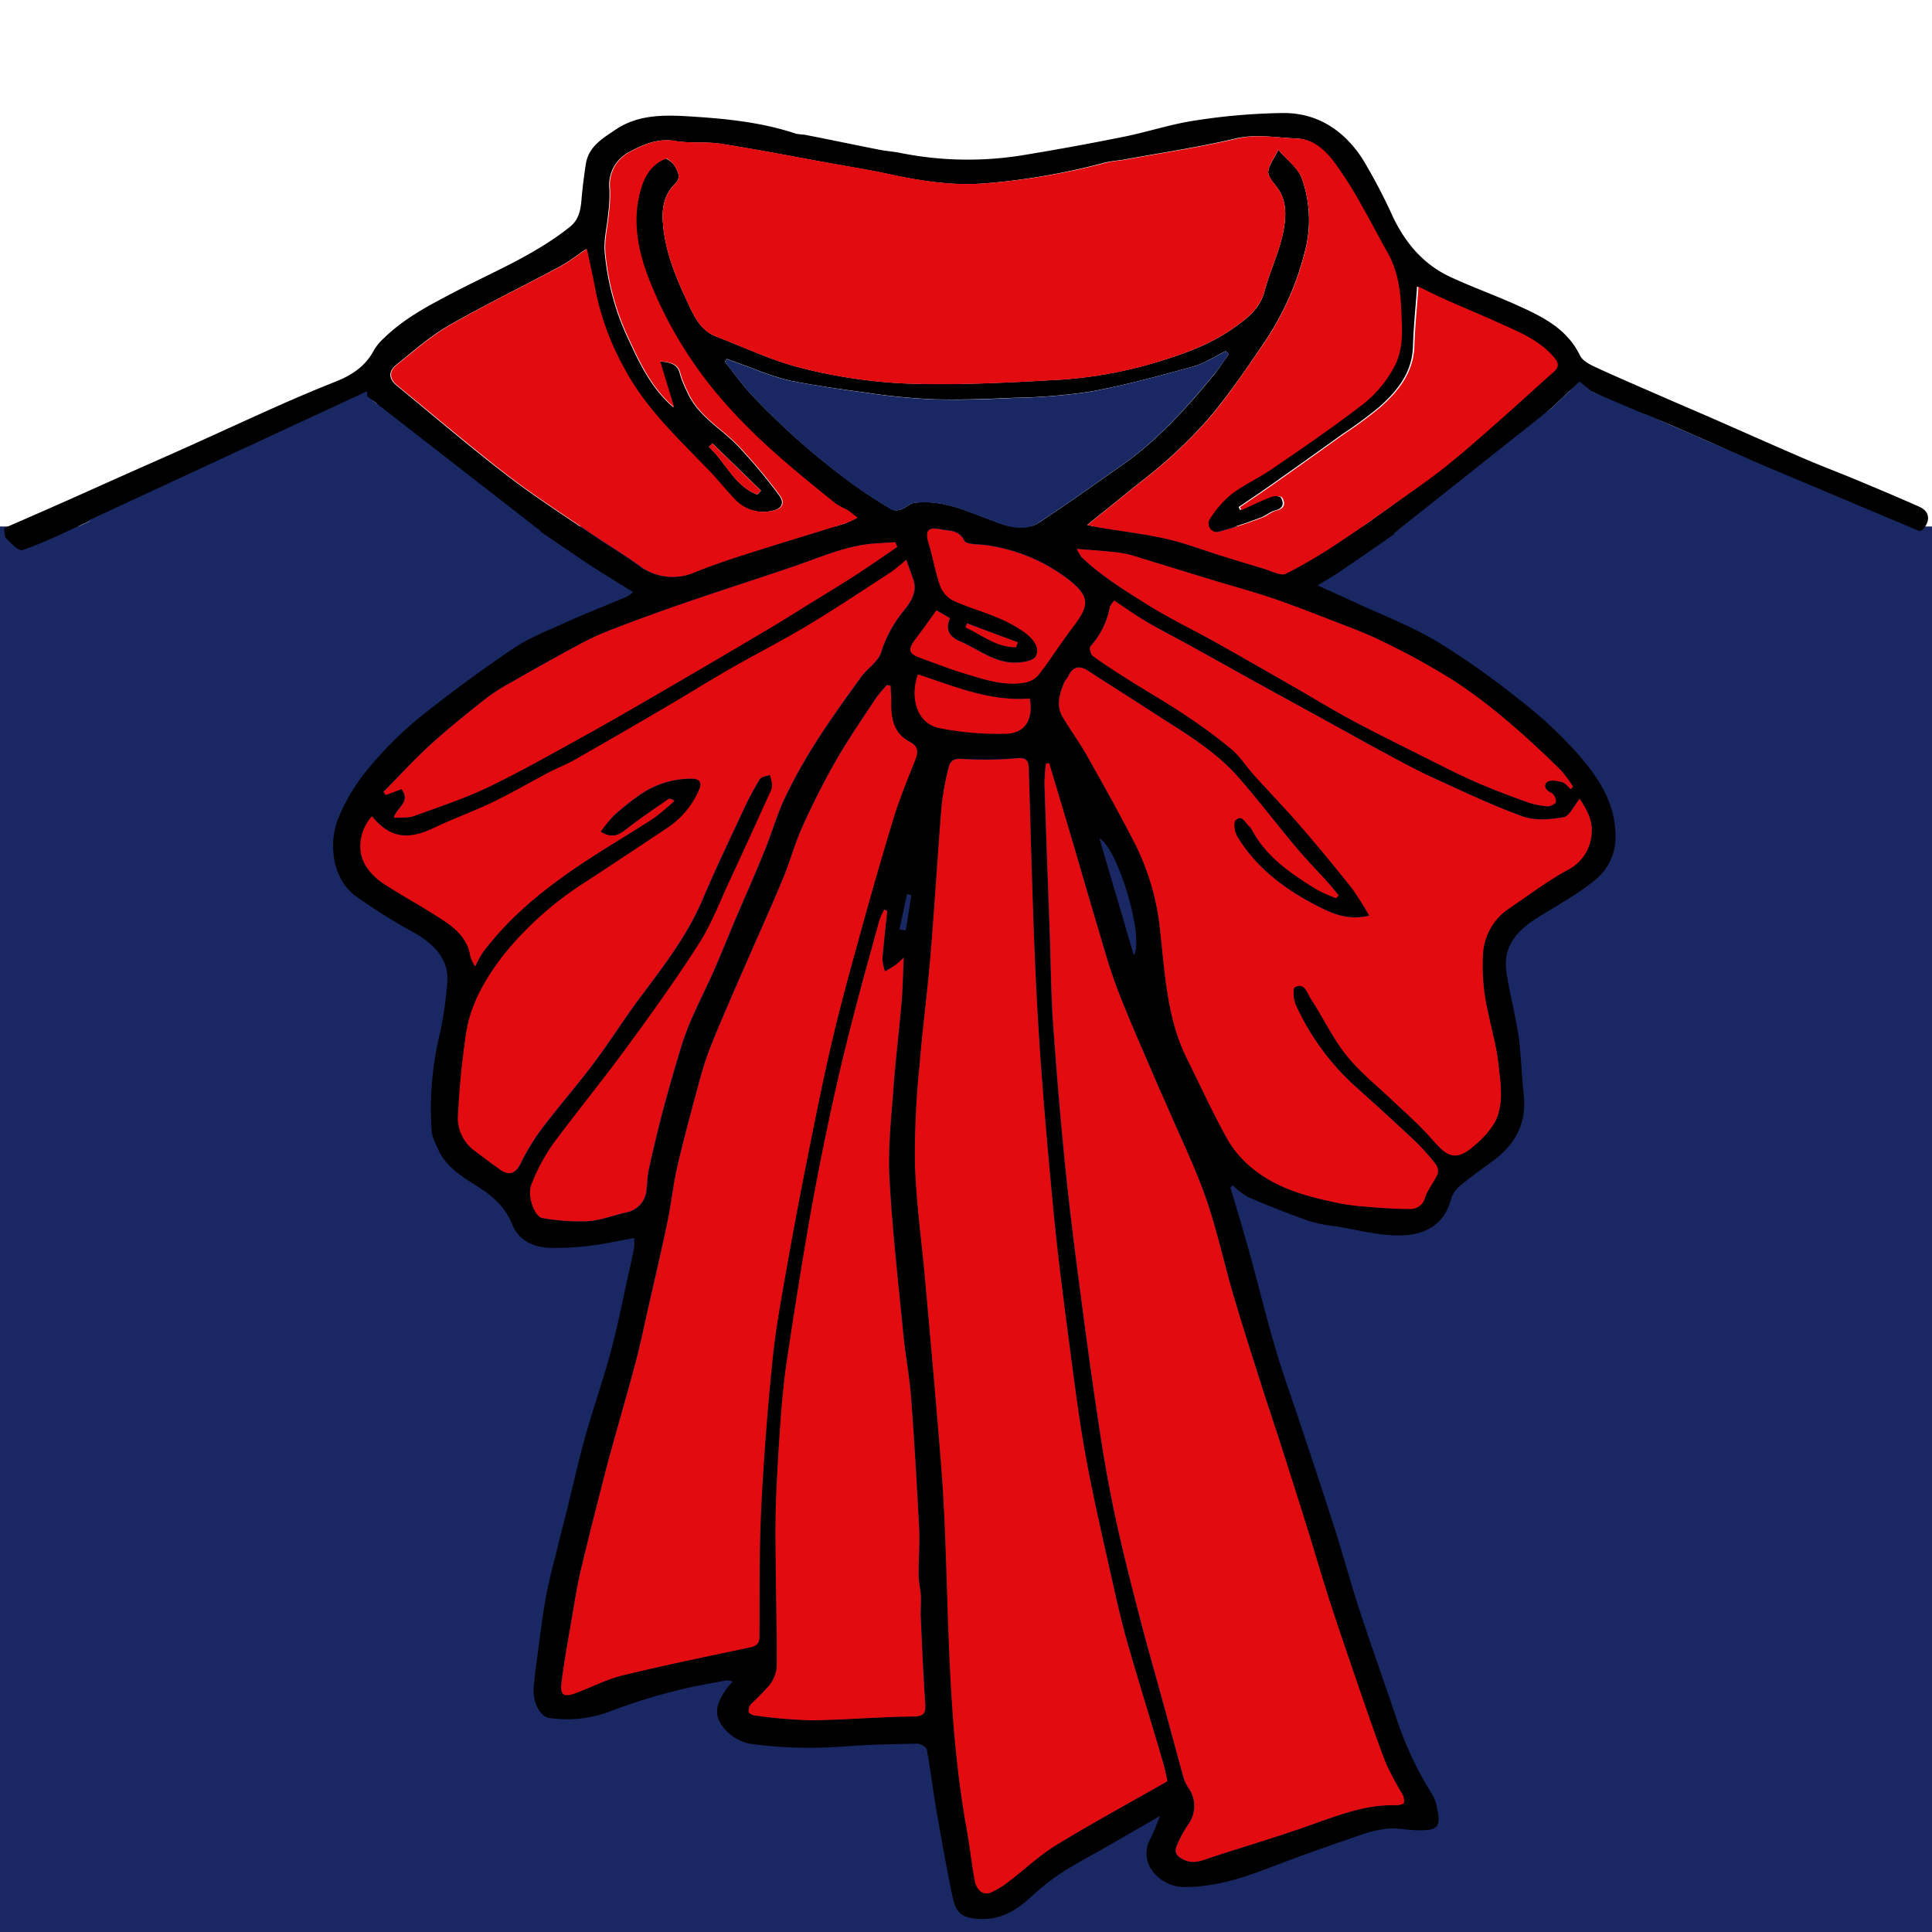 <svg id="Layer_1" data-name="Layer 1" xmlns="http://www.w3.org/2000/svg" viewBox="0 0 400 400"><defs><style>.cls-1{fill:#192863;}.cls-2{fill:none;}.cls-3{fill:#e20c10;}</style></defs><title>Artboard 1</title><rect class="cls-1" x="-148" y="109" width="720" height="373"/><rect class="cls-2" x="-18" y="-68" width="434" height="144"/><path d="M151.69,348.13a4.62,4.62,0,0,0-1.32-.22c-3.44.66-6.91,1.21-10.29,2.1A118.7,118.7,0,0,0,127,354.07a25.45,25.45,0,0,1-13.25,1.62c-2-.28-3.49-3.33-3.25-6.33.18-2.25.49-4.49.79-6.73.53-3.93,1-7.88,1.7-11.77s1.74-7.53,2.65-11.29c.57-2.34,1.18-4.67,1.76-7,1.23-5,2.35-10,3.72-14.94,1.32-4.78,2.92-9.48,4.33-14.23.74-2.46,1.4-4.95,2-7.45.82-3.5,1.55-7,2.31-10.52.51-2.35,1.06-4.69,1.52-7.05a11,11,0,0,0,0-2.07c-3,.54-5.74,1.18-8.54,1.52a56.69,56.69,0,0,1-8.91.53c-3.41-.15-6.46-1.51-7.81-4.93-1.52-3.82-4.42-6.1-7.75-8.17-3.16-2-6.32-4.05-7.76-7.79a11.72,11.72,0,0,1-1.12-3,66.24,66.24,0,0,1,1.67-20.42A76.63,76.63,0,0,0,92.6,203.4c.43-4.85-2.88-8-6.79-10.27a116.67,116.67,0,0,1-12.34-7.73c-4.92-3.79-5.38-11.21-3.43-16a39.88,39.88,0,0,1,6.51-10.63,75.67,75.67,0,0,1,10.37-10.27c6.24-5,12.73-9.75,19.36-14.24,3.24-2.19,7-3.66,10.6-5.28,4.26-1.92,8.61-3.63,12.91-5.45a8.78,8.78,0,0,0,1.3-.93c-3.7-2.33-7.26-4.44-10.68-6.76-5.82-3.94-11.66-7.86-17.29-12.06-6.85-5.13-13.5-10.52-20.22-15.83a29.59,29.59,0,0,1-4.57-4c-1.58-1.89-3.22-1.56-5-.77-4.89,2.15-9.78,4.3-14.65,6.51-6.06,2.76-12.07,5.62-18.14,8.36-4.1,1.86-8.28,3.53-12.39,5.38S20,107.23,16,109.07c-3.75,1.7-7.47,3.51-11.35,4.82-.78.26-2.35-1.43-3.37-2.42-.41-.4-.3-1.32-.45-2.11,4.37-1.91,8.69-3.79,13-5.7,3.67-1.63,7.33-3.29,11-4.92,4.85-2.17,9.72-4.3,14.57-6.48,6-2.71,12-5.48,18-8.15,4-1.79,8.11-3.52,12.21-5.15,3.34-1.33,6.11-3.21,7.83-6.49A10.53,10.53,0,0,1,79.5,70c4.09-4,9-6.61,14.07-9.26,8.28-4.37,17.09-7.88,24.49-13.83,1.8-1.46,2.16-3.49,2.34-5.65.2-2.45.52-4.91.9-7.34.57-3.6,3.49-5.28,6.13-7.07,4.77-3.23,10.31-3.07,15.65-2.73,7.35.46,14.72,1.21,21.78,3.58a14.43,14.43,0,0,0,1.64.18c5.19,1,10.38,2.1,15.57,3.12,1.46.29,3,.38,4.42.68a71,71,0,0,0,25.95.34q10.32-1.7,20.58-3.78c4.86-1,9.6-2.59,14.49-3.3a127.64,127.64,0,0,1,18.3-1.54c7.07,0,12.56,3.71,16.32,9.56a116,116,0,0,1,6.34,12.11c2.62,5.39,6.33,9.72,11.79,12.26,4.52,2.1,9.24,3.79,13.79,5.84,5.23,2.36,10.38,4.83,13.09,10.47.49,1,1.9,1.77,3,2.29,4.84,2.23,9.73,4.32,14.6,6.45,3.21,1.4,6.42,2.76,9.62,4.16,6.37,2.79,12.71,5.62,19.09,8.37,3.47,1.5,7,2.82,10.51,4.28,4.49,1.87,9,3.76,13.42,5.73,1.84.82,2.29,2.37,1.27,4s-2,1.28-3.56.51c-3.38-1.69-7-2.94-10.47-4.4q-4.92-2.07-9.8-4.22c-3.46-1.51-6.9-3.07-10.36-4.6-6.2-2.76-12.38-5.57-18.61-8.25-3.69-1.58-7.48-2.92-11.19-4.46-2-.83-3.88-1.92-5.87-2.76-1.49-.63-2.72-1-4.31.64a126.94,126.94,0,0,1-10.18,9c-4,3.44-8.11,6.86-12.25,10.19-3.38,2.7-6.82,5.33-10.34,7.85-4.81,3.45-9.7,6.78-14.58,10.12-1.3.89-2.7,1.65-4.36,2.65,2.79,1.27,5.15,2.31,7.49,3.4,5.74,2.67,11.71,4.94,17.13,8.15a163.53,163.53,0,0,1,17.12,12.07,88.14,88.14,0,0,1,11.64,10.7c4.47,5,8.39,10.5,8.32,17.83a11.38,11.38,0,0,1-4.46,9.05c-3.58,2.86-7.67,5.1-11.58,7.54s-7.18,5.6-6.59,10.82c.33,2.92,1.08,5.79,1.62,8.68.39,2.08.88,4.15,1.1,6.25.39,3.67.51,7.36.92,11,.67,6.15-2,10.6-6.82,14-2.08,1.47-4.15,3-6.1,4.61a6.13,6.13,0,0,0-2.08,2.77c-1.47,5.82-5.85,7.77-11,7.72-4.3,0-8.6-1.19-12.89-1.88a31.71,31.71,0,0,1-5.52-1.08c-4.28-1.52-8.52-3.2-12.7-5a15.16,15.16,0,0,1-3.11-2.4l-.53.44c1.19,4,2.43,8,3.54,12,2,7.05,3.69,14.17,5.75,21.2,1.57,5.35,3.49,10.59,5.24,15.89,2.39,7.21,4.81,14.41,7.11,21.64,1.76,5.52,3.25,11.12,5.05,16.62,2.45,7.49,5.12,14.91,7.64,22.38a72.36,72.36,0,0,0,7.6,16.14,7.48,7.48,0,0,1,.82,2.44c.9,4,.3,4.83-3.78,4.77-2.1,0-4.21-.51-6.29-.35a24,24,0,0,0-5.86,1.37c-6.08,2.1-12.16,4.2-18.16,6.52s-11.75,4.21-18.15,4.21a8.25,8.25,0,0,1-6.17-2.76,6.09,6.09,0,0,1-.88-7.27c.71-1.34,1.2-2.81,2-4.7l-10.71,6.18c-3.28,1.89-6.66,3.63-9.84,5.69a52.37,52.37,0,0,0-6.46,5.16c-2.94,2.66-6.14,4.48-10.24,4.32-3.47-.14-5-1.06-5.68-4.41-1.29-6.11-2.37-12.27-3.44-18.42-.7-4.08-1.18-8.19-1.94-12.25-.1-.53-1.29-1.23-2-1.22-4.94.08-9.89.19-14.81.55a92.75,92.75,0,0,1-19.21-.45,9.15,9.15,0,0,1-6.76-4.46c-1.55-2.65,0-5.25,1.7-7.5C151.06,348.89,151.29,348.63,151.69,348.13ZM264.66,31c1.85,2.17,4.07,3.75,4.85,5.86a25.73,25.73,0,0,1,.57,15.53A59.11,59.11,0,0,1,262,70.54c-3.31,4.91-6.67,9.81-10.36,14.43a87.43,87.43,0,0,1-9,9.38c-2.92,2.72-6.14,5.11-9.24,7.63-2.58,2.1-5.19,4.18-8.31,6.7,1.31.27,1.94.43,2.58.54,4.54.75,9.12,1.3,13.61,2.29,3.54.78,7,2.11,10.43,3.18s6.66,2.08,10,3.07c1.51.45,3.43,1.55,4.51,1a108.78,108.78,0,0,0,11.33-6.71c3.61-2.34,7.11-4.86,10.6-7.38,3.78-2.73,7.58-5.46,11.23-8.37s7.05-5.92,10.5-9c3.87-3.4,7.64-6.91,11.51-10.31,1.27-1.12,1-2,0-3.11-3-3.47-7.07-5.13-11.08-6.93-3.79-1.71-7.64-3.3-11.44-5-2-.88-3.89-1.86-5.48-2.63-.3,4.25-.73,8.31-.85,12.39-.16,5.44-3.24,9.22-7,12.56a87.48,87.48,0,0,1-7.6,5.6q-7.23,5.19-14.5,10.32c-2.3,1.63-4.65,3.2-7,4.79l.31.61c2.07-.93,4.11-1.94,6.23-2.74.66-.25,2-.19,2.23.2.63,1.11.53,2.19-1.16,2.61-1.09.27-2,1.13-3.1,1.52a90.49,90.49,0,0,1-8.62,2.84,1.76,1.76,0,0,1-2.07-2.67,20.71,20.71,0,0,1,4.49-5.1c2.57-2,5.59-3.3,8.26-5.13,6.06-4.16,12.14-8.31,18-12.77a24.65,24.65,0,0,0,7.58-8.84c1.77-3.69,1.4-7.48,1.24-11.28-.16-4.15-.74-8.24-2.86-12-1.76-3.08-3.35-6.27-5.14-9.34a78.68,78.68,0,0,0-6-9.51c-1.83-2.32-4.18-4.59-7.45-4.71-4.17-.15-8.25-1-12.54,0-7.53,1.78-15.21,2.92-22.82,4.31-1.47.27-3,.34-4.41.72A139.55,139.55,0,0,1,203.52,38c-6.59.47-13.05-.54-19.47-1.93-4.11-.89-8.26-1.55-12.4-2.3-7.49-1.37-15-2.83-22.5-4-3.08-.48-6.31-.05-9.38-.57-3.52-.61-6.55.67-9.33,2.19a7.61,7.61,0,0,0-4.27,7.66,29.84,29.84,0,0,1-.25,5.16c-.23,2.76-1,5.56-.7,8.26a53,53,0,0,0,4.57,17.11c2.49,5.36,4.89,10.72,9.66,14.79-.95-3.15-1.85-6.12-2.89-9.53,2.57.15,3.79.71,4.23,2.68a21.88,21.88,0,0,0,1.47,3.61c2.15,5,6.94,7.49,10.47,11.17a113.21,113.21,0,0,1,8.56,10.24c1.22,1.6.52,2.83-1.42,3.22a8.13,8.13,0,0,1-7.89-2.42c-2-2-3.75-4.26-5.71-6.31-6.15-6.42-12.66-12.54-17-20.5a55.81,55.81,0,0,1-6.11-16.39c-.51-2.79-1.15-5.55-1.79-8.58-2,1.35-3.67,2.66-5.5,3.64-7.64,4.1-15.45,7.89-23,12.22-3.9,2.25-7.34,5.31-10.87,8.15-1.64,1.32-1.53,2.92.16,4.29,7.59,6.21,15,12.58,22.81,18.57,5.5,4.24,11.37,8,17.11,11.93,3.3,2.25,6.75,4.31,10,6.64a11.41,11.41,0,0,0,11.66,1.5c3.5-1.41,7.09-2.63,10.69-3.77,6.82-2.18,13.67-4.23,20.51-6.37a21.89,21.89,0,0,0,2.48-1.17c-1-.77-1.59-1.26-2.22-1.65a21.87,21.87,0,0,1-2.25-1.21c-7.84-6.32-15.66-12.62-22.41-20.21a86,86,0,0,1-16.57-27c-2-5.36-3.1-11.09-1.69-16.89.78-3.25,2.17-6.14,5.58-7.42A6.45,6.45,0,0,1,139.45,34c.82,1.25,1.69,2.7.36,4-2.27,2.23-2.77,4.91-2.57,7.91.4,6.27,2.88,11.91,5.49,17.46,1.18,2.53,2.61,5.16,5.5,6.27,5.85,2.25,11.58,5,17.62,6.51a106.91,106.91,0,0,0,21.47,3.23c10,.38,20.14-.1,30.18-.67a89.23,89.23,0,0,0,20.37-3.27C244,73.66,250,71.69,255.26,68c2.85-2,5.57-4,6.57-7.77,1.09-4.11,3-8,3.84-12.16.61-3.1.9-6.55-1.4-9.44-.73-.93-1.76-2.1-1.69-3.09C262.68,34.22,263.72,33,264.66,31Zm-34,93.3c-.44.69-.84,1.06-.92,1.48a16.52,16.52,0,0,1-4,8c-.27.31.06,1.69.51,2,2.49,1.8,5.08,3.47,7.68,5.1,3.68,2.32,7.46,4.46,11.06,6.87a115.2,115.2,0,0,1,9.87,7.24c1.85,1.55,3.18,3.7,4.82,5.52,3.13,3.47,6.4,6.83,9.46,10.37,3.66,4.23,7.23,8.56,10.72,12.95a62.77,62.77,0,0,1,3.61,5.71c-4.08,1-7.29-.26-10.09-1.67-6.9-3.47-13.16-7.94-17.25-14.76-.54-.9-.85-2.8-.34-3.3,1.37-1.36,2,.53,2.85,1.25a1.69,1.69,0,0,1,.44.52c3,5.77,8.17,9.24,13.48,12.52a33,33,0,0,0,4.06,1.82l.51-.61c-.7-.83-1.36-1.68-2.09-2.49-2.26-2.51-4.63-4.94-6.8-7.53-4-4.77-7.77-9.73-11.86-14.4-5-5.69-11.52-9.41-17.77-13.47-4.43-2.89-8.92-5.69-13.35-8.58-1.8-1.17-3.16-.84-4.09,1.1-.23.48-.67.87-.87,1.36-.95,2.36-1.73,4.78-.26,7.19,1.63,2.68,3.5,5.21,5,7.93,3.51,6.24,7,12.49,10.26,18.87a51.84,51.84,0,0,1,4.94,17.94c1,8.84,1.44,17.76,5.5,25.94,2.76,5.52,5.32,11.15,8.31,16.55a21.67,21.67,0,0,0,5.17,6.08c4.83,4,10.72,5.73,16.74,7a43.81,43.81,0,0,0,5.33.86c3.47.29,7,.57,10.44.6a3.13,3.13,0,0,0,3.29-2.38c.56-1.72,1.85-3.18,2.6-4.86a2.41,2.41,0,0,0-.37-2,46,46,0,0,0-4.31-4.83c-4.17-3.92-8.41-7.77-12.67-11.59a51.22,51.22,0,0,1-12-16.58c-.51-1.07-.67-3.42-.2-3.67,2.07-1.07,2.53,1.21,3.28,2.35,2.53,3.87,4.51,8.14,7.37,11.72s6.51,6.43,9.81,9.61c2.42,2.33,5,4.56,7.22,7,3.17,3.49,5,6.28,9.66,1.94a18.18,18.18,0,0,0,4.07-4.67c2-3.94,1.13-8.26.69-12.39-.38-3.47-1.41-6.86-2.09-10.31a42.22,42.22,0,0,1-1.07-12,12.13,12.13,0,0,1,5.36-9.52c4-2.74,7.92-5.69,12.16-8a9.08,9.08,0,0,0,5-8c.14-2.59-1.28-4.88-2.49-6.74-1.21,1.47-2.1,3.6-3.33,3.82-2.78.49-6,.75-8.54-.19-6.51-2.37-12.78-5.38-19.09-8.26-3.29-1.5-6.47-3.24-9.66-5s-6.63-3.64-9.94-5.46c-5.28-2.91-10.56-5.79-15.83-8.7-4.87-2.69-9.71-5.41-14.58-8.1-2.9-1.6-5.86-3.09-8.72-4.77C235.13,127.41,233,125.88,230.66,124.33Zm11.05,244.45c-.39-1.65-.66-3.14-1.1-4.59-2.33-7.83-4.76-15.64-7-23.48-1.1-3.81-2-7.68-2.89-11.55-1.94-8.7-4-17.39-5.64-26.15-1.34-7.1-2.3-14.29-3.24-21.46-1.37-10.47-2.78-20.95-3.78-31.46-1.33-14-2.56-28-3.32-42-.88-16.3-1.23-32.62-1.73-48.93-.05-1.73-.48-2.31-2.28-2.21a76.32,76.32,0,0,1-11.51.16c-1.91-.18-2.5.53-2.81,1.84a54.82,54.82,0,0,0-1.45,8c-.83,10.2-1.42,20.42-2.27,30.62-.65,7.76-1.69,15.49-2.31,23.26a178.79,178.79,0,0,0-.93,20.15c.28,8.18,1.44,16.33,2.16,24.5,1.13,12.69,2.29,25.37,3.28,38.07.5,6.49.76,13,1,19.51.63,18.7.94,37.43,4.33,55.92.62,3.39,1,6.83,1.58,10.22.37,2.11,1.84,3.24,3.33,2.6a18.58,18.58,0,0,0,3.6-2.16c3.36-2.54,6.47-5.5,10-7.69C226.3,377.36,234.12,373.11,241.71,368.78ZM217.21,158l-.71.08a41.33,41.33,0,0,0-.29,4.15c.33,10.37.72,20.74,1.09,31.12.22,6.25.26,12.52.7,18.75.74,10.32,1.6,20.63,2.66,30.91,1,9.48,2.23,18.94,3.48,28.39,1.15,8.76,2.37,17.51,3.72,26.24.89,5.76,1.93,11.5,3.18,17.2,1.46,6.69,3.16,13.33,4.88,20s3.54,12.92,5.31,19.38c1.28,4.66,2.52,9.32,3.82,14a8.1,8.1,0,0,0,1,2,6.47,6.47,0,0,1-.17,7.64,25.25,25.25,0,0,0-2.29,4.29c-.47,1.17-.24,2,1.2,2.77,2.24,1.18,4,.28,6-.38,6.92-2.27,13.92-4.31,20.77-6.78,5.68-2,11.27-4.19,17.44-4,.57,0,1.56-.22,1.63-.52a3,3,0,0,0-.42-1.9,65,65,0,0,1-3.33-6.27c-2.08-5.41-3.95-10.91-5.84-16.39-1.95-5.64-3.89-11.28-5.73-17-1.78-5.51-3.39-11.08-5.12-16.62S266.73,304,265,298.46c-1.32-4.08-2.69-8.15-4-12.24-1.91-6.05-3.86-12.09-5.65-18.18-1.93-6.62-3.36-13.4-5.63-19.89s-5.18-12.42-7.84-18.6c-.76-1.78-1.58-3.53-2.34-5.31-2.75-6.46-5.64-12.87-8.16-19.42-1.75-4.55-3-9.3-4.43-14-2-6.71-3.94-13.45-5.93-20.18C219.74,166.44,218.47,162.24,217.21,158Zm-92.84,14.15a31.19,31.19,0,0,1,2.77-3.27,52.55,52.55,0,0,1,5.09-4.08,18.52,18.52,0,0,1,11.17-3.56c1.51,0,2,.83,1.48,2.13a17.85,17.85,0,0,1-6.55,8q-8.39,5.61-16.81,11.13a69.56,69.56,0,0,0-17.15,15.2c-3.77,4.84-6.69,9.93-7.73,15.85a168.82,168.82,0,0,0-1.72,17,8.42,8.42,0,0,0,3.3,7.65c1.79,1.37,3.59,2.73,5.42,4s3.19.74,4.18-1.25a44.54,44.54,0,0,1,4.43-7.27c3.49-4.62,7.32-9,10.79-13.61,3.36-4.48,6.33-9.26,9.7-13.74,4.78-6.36,9.62-12.65,12.77-20.07,2.65-6.26,5.6-12.4,8.47-18.56a62,62,0,0,1,3.37-6.34c.33-.54,1.39-.62,2.12-.91a11.58,11.58,0,0,1,.48,2.14,3.78,3.78,0,0,1-.46,1.56c-2.77,6.09-5.53,12.19-8.36,18.26-2,4.34-3.73,8.89-6.29,12.9-4.72,7.37-9.84,14.5-15,21.56-4.95,6.76-10.31,13.22-15.26,20a39.77,39.77,0,0,0-4.46,8.34c-1,2.36.59,6.71,2.29,7a44,44,0,0,0,9.29.65c2.68-.17,5.31-1.21,8-1.82a5.13,5.13,0,0,0,4.2-4.65c.18-1.4.17-2.83.47-4.2.87-3.94,1.77-7.88,2.81-11.78q1.89-7.09,4.05-14.11a54.87,54.87,0,0,1,2.33-6.06c1.34-3,2.85-6,4.18-9,1.62-3.69,3.11-7.43,4.68-11.14,2-4.61,4-9.19,5.89-13.83,1.52-3.73,2.62-7.64,4.34-11.27a110.73,110.73,0,0,1,6.6-11.73c2.85-4.47,6-8.78,9.08-13.08,1.3-1.81,3.61-3.22,4.17-5.18a25.59,25.59,0,0,1,4.85-8.76c1.35-1.73,2.65-3.75,1.8-6.23-.42-1.23-.88-2.46-1.47-4.1a37.5,37.5,0,0,1-3.06,2.51c-5.73,3.73-11.43,7.54-17.29,11.06-5.3,3.19-10.83,6-16.2,9.07-4.43,2.54-8.76,5.26-13.17,7.84q-9.41,5.52-18.89,10.93c-1.75,1-3.65,1.72-5.44,2.66-3.83,2-7.56,4.21-11.45,6.08-4.06,1.95-8.32,3.47-12.39,5.42-5.37,2.57-9.06,2-12.71-2.46a9.32,9.32,0,0,0-2.37,7.31C75,179,77,181.34,79.43,182.9c4.14,2.69,8.52,5,12.63,7.77,2.58,1.72,4.87,3.89,5.36,7.29a9.59,9.59,0,0,0,1,2.1,23.58,23.58,0,0,1,1.6-2.93c5.4-7.17,12.22-12.8,19.6-17.76,5.16-3.47,10.55-6.58,15.76-10a44.08,44.08,0,0,0,4.29-3.61c-.63-.4-1.07-.48-1.33-.3-2.82,2-5.69,3.88-8.4,6C128.31,172.74,126.88,173.78,124.37,172.19Zm60-30.24-.75-.13a30.59,30.59,0,0,0-2.34,2.79c-2.79,4.25-5.7,8.44-8.22,12.85s-4.82,9-6.91,13.61c-1.56,3.44-2.51,7.16-4,10.66-2.14,5.21-4.48,10.34-6.73,15.51-1.42,3.25-2.86,6.49-4.26,9.76-1.51,3.55-3.08,7.09-4.45,10.71-1,2.53-1.67,5.16-2.38,7.78-1.44,5.38-2.9,10.75-4.15,16.17-.85,3.71-1.24,7.52-2,11.25-1.27,6-2.68,12-4,17.92-.85,3.72-1.62,7.47-2.59,11.16-1.46,5.56-3.07,11.07-4.61,16.61-.65,2.32-1.3,4.63-1.89,7-1.69,6.68-3.4,13.36-5,20.06-.7,2.95-1.14,6-1.65,8.95-.77,4.58-1.65,9.15-2.2,13.76-.31,2.61.53,3.08,3,2.13,3.2-1.2,6.29-2.83,9.59-3.63,8.75-2.13,17.57-3.94,26.38-5.8,1.42-.29,2-.85,2-2.31,0-8.85-.07-17.7.36-26.53q.77-15.56,2.38-31.05c.71-6.81,2-13.57,3.19-20.32,1.32-7.5,2.77-15,4.26-22.45,1.53-7.63,3.06-15.26,4.83-22.83,1.59-6.82,3.44-13.58,5.31-20.34,2.36-8.52,4.76-17,7.32-25.51,1.21-4,2.78-7.85,4.33-11.72.72-1.78,1.37-3.26-.9-4.46-3.42-1.79-3.88-5-3.8-8.47C184.54,144,184.43,143,184.39,142Zm-.71,46.67-.55-.29a15.44,15.44,0,0,0-1,2.21c-1.71,6.13-3.46,12.24-5,18.4-1.67,6.46-3.28,12.94-4.7,19.46-1.71,7.91-3.31,15.84-4.72,23.8-1.7,9.66-3.22,19.36-4.68,29.07-.63,4.16-1,8.37-1.34,12.57-.45,5.92-.82,11.84-1,17.77-.16,4.78-.08,9.58,0,14.37,0,6.38.27,12.77.19,19.15a7.41,7.41,0,0,1-1.62,3.9,52.11,52.11,0,0,1-3.69,3.75,2.24,2.24,0,0,0-.52,1.63c.05.32.78.71,1.24.76a103.51,103.51,0,0,0,11.62,1c7-.07,14.09-.71,21.15-.78,2.2,0,2.68-.56,2.55-2.6-.4-5.87-.66-11.75-.92-17.62-.07-1.6.12-3.21,0-4.82-.06-1.39-.45-2.77-.46-4.15,0-3.27.27-6.55.11-9.81-.46-9-1-18.05-1.67-27.06-.34-4.44-1.19-8.84-1.62-13.28-1.05-10.75-2.28-21.5-2.86-32.29-.32-6.13.39-12.34.84-18.49.43-5.91,1.17-11.8,1.67-17.7.26-3,.29-5.94.45-9.3a18.06,18.06,0,0,1-1.69,1.53c-.69.49-1.44.89-2.17,1.32a9,9,0,0,1-.55-2.58C183,195.23,183.34,191.93,183.68,188.62ZM254.42,73.3l-.64-.62c-2.27,1.1-4.43,2.57-6.82,3.23-7,1.92-14,3.84-21.08,5.14a115.28,115.28,0,0,1-15.68,1.3c-5.82.26-11.66.48-17.48.3a136.42,136.42,0,0,1-13.93-1.44c-5.18-.69-10.37-1.44-15.5-2.47a58.12,58.12,0,0,1-7.68-2.56c-1.72-.6-3.42-1.26-5.12-1.88l-.41.61c1.91,2.36,3.67,4.87,5.76,7.06A150.71,150.71,0,0,0,177,100.51c2.5,1.79,5.1,3.45,7.72,5a2.66,2.66,0,0,0,2-.13c.91-.33,1.71-1.17,2.61-1.28,6-.74,11.22,1.86,16.61,3.85,3,1.1,6.31,2.13,9.29.17,5.84-3.84,11.52-7.91,17.24-11.93,7.33-5.15,13.23-11.77,18.89-18.62C252.41,76.24,253.38,74.74,254.42,73.3Zm-68.65,39.94-.44-1c-1.46.09-2.91.17-4.36.28-5.68.41-10.82,2.72-16.11,4.54-7.61,2.61-15.28,5.05-22.89,7.67-5.21,1.79-10.39,3.7-15.54,5.67a55.94,55.94,0,0,0-6.52,3q-6.93,3.74-13.76,7.66a43.6,43.6,0,0,0-5.65,3.6c-3.9,3.08-7.78,6.2-11.45,9.54-3.38,3.09-6.48,6.49-9.7,9.75l.51.63,3.24-1.22c2,2.73-1,3.73-1.6,5.93,1.57-.11,3,.08,4.13-.34,5.11-1.84,10.31-3.56,15.2-5.89,6.59-3.15,13-6.77,19.36-10.3,5.89-3.26,11.7-6.64,17.51-10q10.91-6.34,21.76-12.78c3.33-2,6.61-4.06,9.91-6.1,2.69-1.66,5.4-3.29,8-5C180.23,117.07,183,115.13,185.77,113.24Zm37.16.4a11.59,11.59,0,0,0,1,1.72c4.12,4,9,6.92,13.79,9.92,4.52,2.82,9.35,5.12,14,7.73,5.91,3.31,11.79,6.7,17.67,10.07,3.48,2,6.91,4.09,10.44,6,4.49,2.41,9.06,4.67,13.61,6.95,3.87,1.94,7.71,3.94,11.65,5.69,3.61,1.6,7.32,3,11,4.32a16.4,16.4,0,0,0,4.27.89c.59.06,1.7-.49,1.76-.88a2.19,2.19,0,0,0-.9-1.87c-1.21-.55-1.78-1.51-.91-2.26.6-.53,2.09-.27,3.09,0,.68.17,1.21,1,1.8,1.47l.46-.53a26.41,26.41,0,0,0-2.59-3.48c-6.93-6.78-14.14-13.28-22.28-18.58a151.92,151.92,0,0,0-14.56-8c-3.22-1.61-6.63-2.85-10-4.16-4.24-1.65-8.48-3.31-12.78-4.78-4-1.37-8.19-2.48-12.28-3.73-5-1.53-10-3.09-15.06-4.61a25.58,25.58,0,0,0-4.26-1.08C229.1,114.09,226.32,113.93,222.93,113.64Zm-29,12.72c-1.46,2-2.78,3.89-4.2,5.71-1.88,2.43-1.71,3.17,1.16,4.21s5.62,2.15,8.49,3c4.17,1.28,8.35,2.8,12.82,2a4.91,4.91,0,0,0,2.85-1.58c2.38-3.09,4.47-6.4,6.82-9.52,3.43-4.53,4.39-6.41-.88-10.44a36.06,36.06,0,0,0-16.7-6.9c-1.6-.25-4.17-.07-4.61-.94-1.19-2.34-3.19-2-4.94-2.35-2.62-.57-3.22.34-2.44,2.88.87,2.81,1.33,5.74,2.28,8.51a5.84,5.84,0,0,0,2.53,3.22c2.91,1.4,6.08,2.24,9.06,3.51a27.75,27.75,0,0,1,6.1,3.28c1.46,1.13,3.21,3,2.21,4.89-.5.95-2.82,1.3-4.32,1.31-4.29,0-7.57-2.77-11.29-4.38-2.45-1.07-3.11-2.5-2.18-4.83Zm-3.83,13.27c-1.52,4-.77,9.85,4.2,11A61.3,61.3,0,0,0,208,151.88c4.45.05,6-3.16,5.24-7.29C205,145.27,197.69,142.16,190.06,139.63Zm44.69,58.06c2.1-3.84-3.4-22-7.1-24.05C230,181.63,232.35,189.53,234.75,197.69Zm-87.3-105.9-.7.74c3.46,3.15,5.27,8.06,10,9.87l.77-.82ZM210.37,134l.35-1L200.21,129l-.31.81C203.31,131.44,206.31,134,210.37,134Zm-21.7,51.34-.86-.14-1.56,7.2,1.25.22Z"/><path class="cls-3" d="M264.66,31c-.94,1.93-2,3.19-2.08,4.53-.07,1,1,2.16,1.69,3.09,2.3,2.89,2,6.34,1.4,9.44-.81,4.14-2.75,8-3.84,12.16-1,3.73-3.72,5.78-6.57,7.77C250,71.69,244,73.66,237.87,75.47a89.23,89.23,0,0,1-20.37,3.27c-10,.57-20.14,1.05-30.18.67a106.91,106.91,0,0,1-21.47-3.23c-6-1.49-11.77-4.26-17.62-6.51-2.89-1.11-4.32-3.74-5.5-6.27-2.61-5.55-5.09-11.19-5.49-17.46-.2-3,.3-5.68,2.57-7.91,1.33-1.32.46-2.77-.36-4A6.45,6.45,0,0,0,138,32.79c-3.41,1.28-4.8,4.17-5.58,7.42-1.41,5.8-.32,11.53,1.69,16.89a86,86,0,0,0,16.57,27c6.75,7.59,14.57,13.89,22.41,20.21a21.87,21.87,0,0,0,2.25,1.21c.63.39,1.2.88,2.22,1.65a21.89,21.89,0,0,1-2.48,1.17c-6.84,2.14-13.69,4.19-20.51,6.37-3.6,1.14-7.19,2.36-10.69,3.77a11.41,11.41,0,0,1-11.66-1.5c-3.25-2.33-6.7-4.39-10-6.64-5.74-3.93-11.61-7.69-17.11-11.93-7.76-6-15.22-12.36-22.81-18.57-1.69-1.37-1.8-3-.16-4.29,3.53-2.84,7-5.9,10.87-8.15,7.5-4.33,15.31-8.12,23-12.22,1.83-1,3.47-2.29,5.5-3.64.64,3,1.28,5.79,1.79,8.58a55.81,55.81,0,0,0,6.11,16.39c4.29,8,10.8,14.08,17,20.5,2,2,3.75,4.27,5.71,6.31a8.13,8.13,0,0,0,7.89,2.42c1.94-.39,2.64-1.62,1.42-3.22a113.21,113.21,0,0,0-8.56-10.24c-3.53-3.68-8.32-6.17-10.47-11.17a21.88,21.88,0,0,1-1.47-3.61c-.44-2-1.66-2.53-4.23-2.68,1,3.41,1.94,6.38,2.89,9.53-4.77-4.07-7.17-9.43-9.66-14.79a53,53,0,0,1-4.57-17.11c-.28-2.7.47-5.5.7-8.26a29.84,29.84,0,0,0,.25-5.16,7.61,7.61,0,0,1,4.27-7.66c2.78-1.52,5.81-2.8,9.33-2.19,3.07.52,6.3.09,9.38.57,7.53,1.19,15,2.65,22.5,4,4.14.75,8.29,1.41,12.4,2.3,6.42,1.39,12.88,2.4,19.47,1.93a139.55,139.55,0,0,0,25.24-4.26c1.43-.38,2.94-.45,4.41-.72,7.61-1.39,15.29-2.53,22.82-4.31,4.29-1,8.37-.14,12.54,0,3.27.12,5.62,2.39,7.45,4.71a78.68,78.68,0,0,1,6,9.51c1.79,3.07,3.38,6.26,5.14,9.34,2.12,3.73,2.7,7.82,2.86,12,.16,3.8.53,7.59-1.24,11.28a24.65,24.65,0,0,1-7.58,8.84c-5.84,4.46-11.92,8.61-18,12.77-2.67,1.83-5.69,3.18-8.26,5.13a20.71,20.71,0,0,0-4.49,5.1,1.76,1.76,0,0,0,2.07,2.67,90.49,90.49,0,0,0,8.62-2.84c1.08-.39,2-1.25,3.1-1.52,1.69-.42,1.79-1.5,1.16-2.61-.21-.39-1.57-.45-2.23-.2-2.12.8-4.16,1.81-6.23,2.74l-.31-.61c2.33-1.59,4.68-3.16,7-4.79q7.27-5.13,14.5-10.32a87.48,87.48,0,0,0,7.6-5.6c3.72-3.34,6.8-7.12,7-12.56.12-4.08.55-8.14.85-12.39,1.59.77,3.51,1.75,5.48,2.63,3.8,1.69,7.65,3.28,11.44,5,4,1.8,8.1,3.46,11.08,6.93,1,1.1,1.24,2,0,3.11-3.87,3.4-7.64,6.91-11.51,10.31-3.45,3.05-6.91,6.1-10.5,9S292,102,288.19,104.69c-3.49,2.52-7,5-10.6,7.38a108.78,108.78,0,0,1-11.33,6.71c-1.08.53-3-.57-4.51-1-3.34-1-6.67-2-10-3.07s-6.89-2.4-10.43-3.18c-4.49-1-9.07-1.54-13.61-2.29-.64-.11-1.27-.27-2.58-.54,3.12-2.52,5.73-4.6,8.31-6.7,3.1-2.52,6.32-4.91,9.24-7.63a87.43,87.43,0,0,0,9-9.38c3.69-4.62,7-9.52,10.36-14.43a59.11,59.11,0,0,0,8.06-18.12,25.73,25.73,0,0,0-.57-15.53C268.73,34.78,266.51,33.2,264.66,31Z"/><path class="cls-3" d="M230.66,124.33c2.35,1.55,4.47,3.08,6.71,4.4,2.86,1.68,5.82,3.17,8.72,4.77,4.87,2.69,9.71,5.41,14.58,8.1,5.27,2.91,10.55,5.79,15.83,8.7,3.31,1.82,6.6,3.68,9.94,5.46s6.37,3.45,9.66,5c6.31,2.88,12.58,5.89,19.09,8.26,2.56.94,5.76.68,8.54.19,1.23-.22,2.12-2.35,3.33-3.82,1.21,1.86,2.63,4.15,2.49,6.74a9.08,9.08,0,0,1-5,8c-4.24,2.33-8.15,5.28-12.16,8a12.13,12.13,0,0,0-5.36,9.52,42.22,42.22,0,0,0,1.07,12c.68,3.45,1.71,6.84,2.09,10.31.44,4.13,1.31,8.45-.69,12.39a18.18,18.18,0,0,1-4.07,4.67c-4.7,4.34-6.49,1.55-9.66-1.94-2.25-2.49-4.8-4.72-7.22-7-3.3-3.18-7-6.07-9.81-9.61s-4.84-7.85-7.37-11.72c-.75-1.14-1.21-3.42-3.28-2.35-.47.25-.31,2.6.2,3.67a51.22,51.22,0,0,0,12,16.58c4.26,3.82,8.5,7.67,12.67,11.59a46,46,0,0,1,4.31,4.83,2.41,2.41,0,0,1,.37,2c-.75,1.68-2,3.14-2.6,4.86a3.13,3.13,0,0,1-3.29,2.38c-3.48,0-7-.31-10.44-.6a43.81,43.81,0,0,1-5.33-.86c-6-1.28-11.91-3-16.74-7a21.67,21.67,0,0,1-5.17-6.08c-3-5.4-5.55-11-8.31-16.55-4.06-8.18-4.53-17.1-5.5-25.94a51.84,51.84,0,0,0-4.94-17.94c-3.24-6.38-6.75-12.63-10.26-18.87-1.53-2.72-3.4-5.25-5-7.93-1.47-2.41-.69-4.83.26-7.19.2-.49.64-.88.87-1.36.93-1.94,2.29-2.27,4.09-1.1,4.43,2.89,8.92,5.69,13.35,8.58,6.25,4.06,12.79,7.78,17.77,13.47,4.09,4.67,7.86,9.63,11.86,14.4,2.17,2.59,4.54,5,6.8,7.53.73.81,1.39,1.66,2.09,2.49l-.51.61a33,33,0,0,1-4.06-1.82c-5.31-3.28-10.47-6.75-13.48-12.52a1.69,1.69,0,0,0-.44-.52c-.86-.72-1.48-2.61-2.85-1.25-.51.5-.2,2.4.34,3.3,4.09,6.82,10.35,11.29,17.25,14.76,2.8,1.41,6,2.66,10.09,1.67a62.77,62.77,0,0,0-3.61-5.71c-3.49-4.39-7.06-8.72-10.72-12.95-3.06-3.54-6.33-6.9-9.46-10.37-1.64-1.82-3-4-4.82-5.52a115.2,115.2,0,0,0-9.87-7.24c-3.6-2.41-7.38-4.55-11.06-6.87-2.6-1.63-5.19-3.3-7.68-5.1-.45-.33-.78-1.71-.51-2a16.52,16.52,0,0,0,4-8C229.82,125.39,230.22,125,230.66,124.33Z"/><path class="cls-3" d="M241.71,368.78c-7.59,4.33-15.41,8.58-23,13.21-3.57,2.19-6.68,5.15-10,7.69a18.58,18.58,0,0,1-3.6,2.16c-1.49.64-3-.49-3.33-2.6-.6-3.39-1-6.83-1.58-10.22-3.39-18.49-3.7-37.22-4.33-55.92-.22-6.51-.48-13-1-19.51-1-12.7-2.15-25.38-3.28-38.07-.72-8.17-1.88-16.32-2.16-24.5a178.79,178.79,0,0,1,.93-20.15c.62-7.77,1.66-15.5,2.31-23.26.85-10.2,1.44-20.42,2.27-30.62a54.82,54.82,0,0,1,1.45-8c.31-1.31.9-2,2.81-1.84a76.32,76.32,0,0,0,11.51-.16c1.8-.1,2.23.48,2.28,2.21.5,16.31.85,32.63,1.73,48.93.76,14,2,28,3.32,42,1,10.51,2.41,21,3.78,31.46.94,7.17,1.9,14.36,3.24,21.46,1.66,8.76,3.7,17.45,5.64,26.15.87,3.87,1.79,7.74,2.89,11.55,2.28,7.84,4.71,15.65,7,23.48C241.05,365.64,241.32,367.13,241.71,368.78Z"/><path class="cls-3" d="M217.21,158c1.26,4.2,2.53,8.4,3.77,12.61,2,6.73,3.92,13.47,5.93,20.18,1.41,4.69,2.68,9.44,4.43,14,2.52,6.55,5.41,13,8.16,19.42.76,1.78,1.58,3.53,2.34,5.31,2.66,6.18,5.63,12.26,7.84,18.6s3.7,13.27,5.63,19.89c1.79,6.09,3.74,12.13,5.65,18.18,1.3,4.09,2.67,8.16,4,12.24q2.67,8.31,5.29,16.62c1.73,5.54,3.34,11.11,5.12,16.62,1.84,5.68,3.78,11.32,5.73,17,1.89,5.48,3.76,11,5.84,16.39a65,65,0,0,0,3.33,6.27,3,3,0,0,1,.42,1.9c-.07.3-1.06.53-1.63.52-6.17-.18-11.76,2-17.44,4-6.85,2.47-13.85,4.51-20.77,6.78-2,.66-3.76,1.56-6,.38-1.44-.76-1.67-1.6-1.2-2.77a25.25,25.25,0,0,1,2.29-4.29,6.47,6.47,0,0,0,.17-7.64,8.1,8.1,0,0,1-1-2c-1.3-4.65-2.54-9.31-3.82-14-1.77-6.46-3.62-12.9-5.31-19.38s-3.42-13.27-4.88-20c-1.25-5.7-2.29-11.44-3.18-17.2-1.35-8.73-2.57-17.48-3.72-26.24-1.25-9.45-2.5-18.91-3.48-28.39-1.06-10.28-1.92-20.59-2.66-30.91-.44-6.23-.48-12.5-.7-18.75-.37-10.38-.76-20.75-1.09-31.12a41.33,41.33,0,0,1,.29-4.15Z"/><path class="cls-3" d="M124.37,172.19c2.51,1.59,3.94.55,5.52-.69,2.71-2.13,5.58-4,8.4-6,.26-.18.7-.1,1.33.3a44.08,44.08,0,0,1-4.29,3.61c-5.21,3.39-10.6,6.5-15.76,10-7.38,5-14.2,10.59-19.6,17.76a23.58,23.58,0,0,0-1.6,2.93,9.59,9.59,0,0,1-1-2.1c-.49-3.4-2.78-5.57-5.36-7.29-4.11-2.74-8.49-5.08-12.63-7.77C77,181.34,75,179,74.66,176.27A9.32,9.32,0,0,1,77,169c3.65,4.45,7.34,5,12.71,2.46,4.07-1.95,8.33-3.47,12.39-5.42,3.89-1.87,7.62-4.07,11.45-6.08,1.79-.94,3.69-1.67,5.44-2.66q9.48-5.4,18.89-10.93c4.41-2.58,8.74-5.3,13.17-7.84,5.37-3.08,10.9-5.88,16.2-9.07,5.86-3.52,11.56-7.33,17.29-11.06a37.5,37.5,0,0,0,3.06-2.51c.59,1.64,1.05,2.87,1.47,4.1.85,2.48-.45,4.5-1.8,6.23a25.59,25.59,0,0,0-4.85,8.76c-.56,2-2.87,3.37-4.17,5.18-3.11,4.3-6.23,8.61-9.08,13.08a110.73,110.73,0,0,0-6.6,11.73c-1.72,3.63-2.82,7.54-4.34,11.27-1.88,4.64-3.93,9.22-5.89,13.83-1.57,3.71-3.06,7.45-4.68,11.14-1.33,3-2.84,6-4.18,9a54.87,54.87,0,0,0-2.33,6.06q-2.15,7-4.05,14.11c-1,3.9-1.94,7.84-2.81,11.78-.3,1.37-.29,2.8-.47,4.2a5.13,5.13,0,0,1-4.2,4.65c-2.66.61-5.29,1.65-8,1.82a44,44,0,0,1-9.29-.65c-1.7-.26-3.25-4.61-2.29-7a39.77,39.77,0,0,1,4.46-8.34c5-6.76,10.31-13.22,15.26-20,5.18-7.06,10.3-14.19,15-21.56,2.56-4,4.27-8.56,6.29-12.9,2.83-6.07,5.59-12.17,8.36-18.26a3.78,3.78,0,0,0,.46-1.56,11.58,11.58,0,0,0-.48-2.14c-.73.29-1.79.37-2.12.91a62,62,0,0,0-3.37,6.34c-2.87,6.16-5.82,12.3-8.47,18.56-3.15,7.42-8,13.71-12.77,20.07-3.37,4.48-6.34,9.26-9.7,13.74-3.47,4.63-7.3,9-10.79,13.61a44.54,44.54,0,0,0-4.43,7.27c-1,2-2.29,2.59-4.18,1.25s-3.63-2.67-5.42-4a8.42,8.42,0,0,1-3.3-7.65,168.82,168.82,0,0,1,1.72-17c1-5.92,4-11,7.73-15.85a69.56,69.56,0,0,1,17.15-15.2q8.42-5.53,16.81-11.13a17.85,17.85,0,0,0,6.55-8c.57-1.3,0-2.11-1.48-2.13a18.52,18.52,0,0,0-11.17,3.56,52.55,52.55,0,0,0-5.09,4.08A31.19,31.19,0,0,0,124.37,172.19Z"/><path class="cls-3" d="M184.39,142c0,1,.15,2.07.13,3.1-.08,3.44.38,6.68,3.8,8.47,2.27,1.2,1.62,2.68.9,4.46-1.55,3.87-3.12,7.74-4.33,11.72-2.56,8.47-5,17-7.32,25.51-1.87,6.76-3.72,13.52-5.31,20.34-1.77,7.57-3.3,15.2-4.83,22.83-1.49,7.47-2.94,15-4.26,22.45-1.19,6.75-2.48,13.51-3.19,20.32q-1.59,15.48-2.38,31.05c-.43,8.83-.31,17.68-.36,26.53,0,1.46-.55,2-2,2.31-8.81,1.86-17.63,3.67-26.38,5.8-3.3.8-6.39,2.43-9.59,3.63-2.51.95-3.35.48-3-2.13.55-4.61,1.43-9.18,2.2-13.76.51-3,1-6,1.65-8.95,1.58-6.7,3.29-13.38,5-20.06.59-2.34,1.24-4.65,1.89-7,1.54-5.54,3.15-11.05,4.61-16.61,1-3.69,1.74-7.44,2.59-11.16,1.36-6,2.77-11.93,4-17.92.78-3.73,1.17-7.54,2-11.25,1.25-5.42,2.71-10.79,4.15-16.17.71-2.62,1.43-5.25,2.38-7.78,1.37-3.62,2.94-7.16,4.45-10.71,1.4-3.27,2.84-6.51,4.26-9.76,2.25-5.17,4.59-10.3,6.73-15.51,1.45-3.5,2.4-7.22,4-10.66,2.09-4.63,4.38-9.2,6.91-13.61s5.43-8.6,8.22-12.85a30.59,30.59,0,0,1,2.34-2.79Z"/><path class="cls-3" d="M183.68,188.62c-.34,3.31-.73,6.61-1,9.92a9,9,0,0,0,.55,2.58c.73-.43,1.48-.83,2.17-1.32a18.06,18.06,0,0,0,1.69-1.53c-.16,3.36-.19,6.34-.45,9.3-.5,5.9-1.24,11.79-1.67,17.7-.45,6.15-1.16,12.36-.84,18.49.58,10.79,1.81,21.54,2.86,32.29.43,4.44,1.28,8.84,1.62,13.28.68,9,1.21,18,1.67,27.06.16,3.26-.14,6.54-.11,9.81,0,1.38.4,2.76.46,4.15.07,1.61-.12,3.22,0,4.82.26,5.87.52,11.75.92,17.62.13,2-.35,2.57-2.55,2.6-7.06.07-14.1.71-21.15.78a103.51,103.51,0,0,1-11.62-1c-.46-.05-1.19-.44-1.24-.76a2.24,2.24,0,0,1,.52-1.63,52.11,52.11,0,0,0,3.69-3.75,7.41,7.41,0,0,0,1.62-3.9c.08-6.38-.14-12.77-.19-19.15-.05-4.79-.13-9.59,0-14.37.21-5.93.58-11.85,1-17.77.31-4.2.71-8.41,1.34-12.57,1.46-9.71,3-19.41,4.68-29.07,1.41-8,3-15.89,4.72-23.8,1.42-6.52,3-13,4.7-19.46,1.59-6.16,3.34-12.27,5-18.4a15.44,15.44,0,0,1,1-2.21Z"/><path class="cls-1" d="M254.42,73.3c-1,1.44-2,2.94-3.14,4.31-5.66,6.85-11.56,13.47-18.89,18.62-5.72,4-11.4,8.09-17.24,11.93-3,2-6.31.93-9.29-.17-5.39-2-10.62-4.59-16.61-3.85-.9.11-1.7,1-2.61,1.28a2.66,2.66,0,0,1-2,.13c-2.62-1.59-5.22-3.25-7.72-5A150.71,150.71,0,0,1,155.84,82c-2.09-2.19-3.85-4.7-5.76-7.06l.41-.61c1.7.62,3.4,1.28,5.12,1.88a58.12,58.12,0,0,0,7.68,2.56c5.13,1,10.32,1.78,15.5,2.47a136.42,136.42,0,0,0,13.93,1.44c5.82.18,11.66,0,17.48-.3a115.28,115.28,0,0,0,15.68-1.3C233,79.75,240,77.83,247,75.91c2.39-.66,4.55-2.13,6.82-3.23Z"/><path class="cls-3" d="M185.77,113.24c-2.79,1.89-5.54,3.83-8.36,5.66-2.64,1.72-5.35,3.35-8,5-3.3,2-6.58,4.12-9.91,6.1q-10.86,6.44-21.76,12.78c-5.81,3.38-11.62,6.76-17.51,10-6.4,3.53-12.77,7.15-19.36,10.3-4.89,2.33-10.09,4-15.2,5.89-1.17.42-2.56.23-4.13.34.61-2.2,3.6-3.2,1.6-5.93l-3.24,1.22-.51-.63c3.22-3.26,6.32-6.66,9.7-9.75,3.67-3.34,7.55-6.46,11.45-9.54a43.6,43.6,0,0,1,5.65-3.6q6.84-3.92,13.76-7.66a55.94,55.94,0,0,1,6.52-3c5.15-2,10.33-3.88,15.54-5.67,7.61-2.62,15.28-5.06,22.89-7.67,5.29-1.82,10.43-4.13,16.11-4.54,1.45-.11,2.9-.19,4.36-.28Z"/><path class="cls-3" d="M222.93,113.64c3.39.29,6.17.45,8.93.8a25.58,25.58,0,0,1,4.26,1.08c5,1.52,10,3.08,15.06,4.61,4.09,1.25,8.23,2.36,12.28,3.73,4.3,1.47,8.54,3.13,12.78,4.78,3.36,1.31,6.77,2.55,10,4.16a151.92,151.92,0,0,1,14.56,8c8.14,5.3,15.35,11.8,22.28,18.58a26.41,26.41,0,0,1,2.59,3.48l-.46.53c-.59-.51-1.12-1.3-1.8-1.47-1-.26-2.49-.52-3.09,0-.87.75-.3,1.71.91,2.26a2.19,2.19,0,0,1,.9,1.87c-.06.39-1.17.94-1.76.88a16.4,16.4,0,0,1-4.27-.89c-3.7-1.35-7.41-2.72-11-4.32-3.94-1.75-7.78-3.75-11.65-5.69-4.55-2.28-9.12-4.54-13.61-6.95-3.53-1.89-7-4-10.44-6-5.88-3.37-11.76-6.76-17.67-10.07-4.66-2.61-9.49-4.91-14-7.73-4.8-3-9.67-6-13.79-9.92A11.59,11.59,0,0,1,222.93,113.64Z"/><path class="cls-3" d="M193.89,126.36l2.76,1.64c-.93,2.33-.27,3.76,2.18,4.83,3.72,1.61,7,4.39,11.29,4.38,1.5,0,3.82-.36,4.32-1.31,1-1.94-.75-3.76-2.21-4.89a27.75,27.75,0,0,0-6.1-3.28c-3-1.27-6.15-2.11-9.06-3.51a5.84,5.84,0,0,1-2.53-3.22c-.95-2.77-1.41-5.7-2.28-8.51-.78-2.54-.18-3.45,2.44-2.88,1.75.38,3.75,0,4.94,2.35.44.87,3,.69,4.61.94a36.06,36.06,0,0,1,16.7,6.9c5.27,4,4.31,5.91.88,10.44-2.35,3.12-4.44,6.43-6.82,9.52a4.91,4.91,0,0,1-2.85,1.58c-4.47.77-8.65-.75-12.82-2-2.87-.88-5.66-2-8.49-3s-3-1.78-1.16-4.21C191.11,130.25,192.43,128.36,193.89,126.36Z"/><path class="cls-3" d="M190.06,139.63c7.63,2.53,15,5.64,23.13,5,.74,4.13-.79,7.34-5.24,7.29a61.3,61.3,0,0,1-13.69-1.22C189.29,149.48,188.54,143.58,190.06,139.63Z"/><path class="cls-1" d="M234.75,197.69c-2.4-8.16-4.74-16.06-7.1-24.05C231.35,175.72,236.85,193.85,234.75,197.69Z"/><path class="cls-3" d="M147.45,91.79l10.07,9.79-.77.82c-4.73-1.81-6.54-6.72-10-9.87Z"/><path class="cls-3" d="M210.37,134c-4.06.06-7.06-2.51-10.47-4.1l.31-.81,10.51,3.89Z"/><path class="cls-1" d="M188.67,185.29l-1.17,7.28-1.25-.22,1.56-7.2Z"/><polygon class="cls-2" points="403 107 328.54 75.25 397 67 403 107"/><polygon class="cls-2" points="73.64 77.02 -7 113 -10 70 75.73 74.77 73.64 77.02"/><polygon class="cls-2" points="330.79 82 408 114 328 115 330.79 82"/><polygon class="cls-1" points="353.13 91.32 407 114 342 112 353.13 91.32"/><polygon class="cls-1" points="362 95 340.59 85.7 334 120 362 95"/><polygon class="cls-1" points="351.68 90.52 327 80 311 117 355 117 351.68 90.52"/><polygon class="cls-1" points="330.79 82 327 79 321.14 84.57 288.52 110.45 333.84 115.27 330.79 82"/><polygon class="cls-1" points="14 110 76 82 112 110 14 110"/><polygon class="cls-1" points="18.04 107.88 76 81 76 114 18.04 107.88"/></svg>